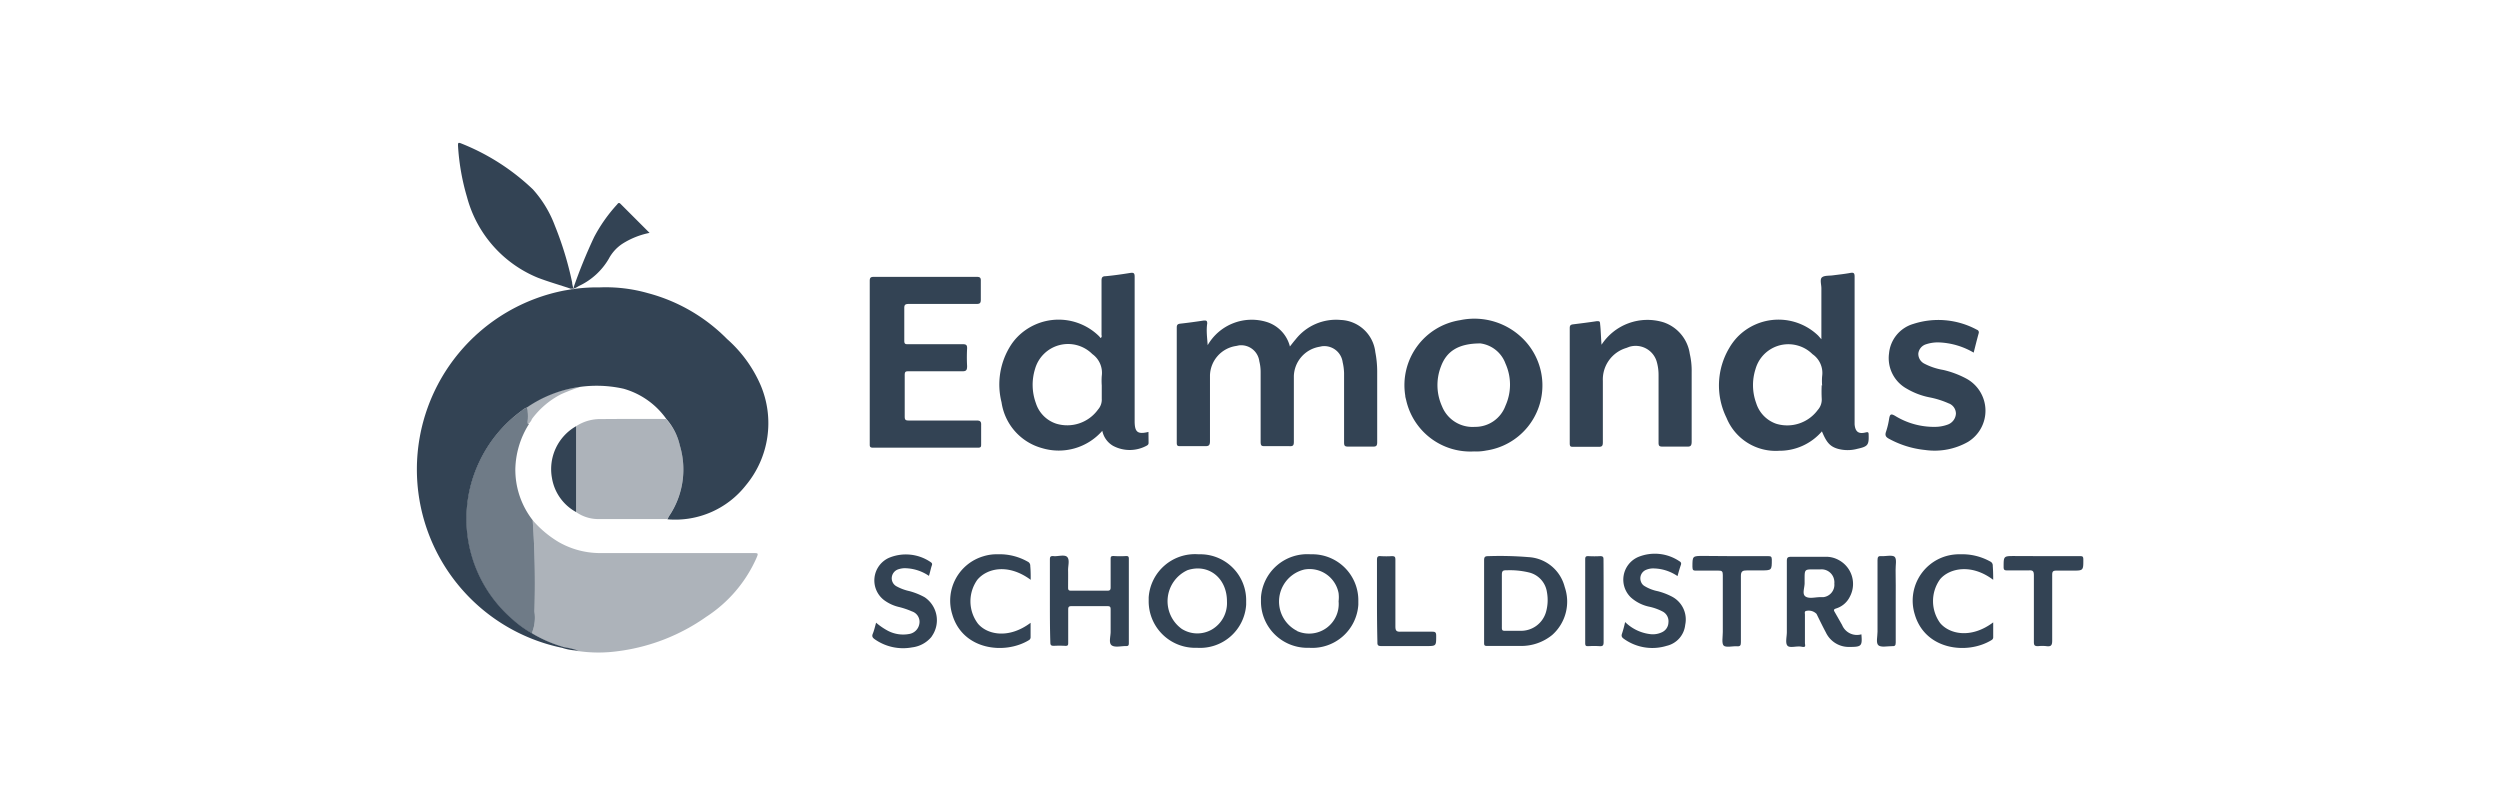 <svg xmlns="http://www.w3.org/2000/svg" viewBox="0 0 228 72"><defs><style>.cls-1{fill:none;}.cls-2,.cls-3,.cls-4{fill:#334354;}.cls-3{opacity:0.4;}.cls-3,.cls-4{isolation:isolate;}.cls-4{opacity:0.7;}</style></defs><title>edmonds</title><g id="Layer_2" data-name="Layer 2"><g id="Layer_1-2" data-name="Layer 1"><g id="Group_10979" data-name="Group 10979"><g id="Group_10978" data-name="Group 10978"><rect id="Rectangle_1562" data-name="Rectangle 1562" class="cls-1" width="228" height="72"/><g id="Group_11431" data-name="Group 11431"><g id="Group_11436" data-name="Group 11436"><path id="Path_13611" data-name="Path 13611" class="cls-2" d="M110.14,31.48a4.64,4.64,0,0,1,5.4-2.11,3.15,3.15,0,0,1,2.1,2.23c.18-.23.35-.45.53-.66a4.69,4.69,0,0,1,4.1-1.76,3.31,3.31,0,0,1,3.16,2.94,9.27,9.27,0,0,1,.17,1.75c0,2.15,0,4.3,0,6.46,0,.32-.08.41-.4.4-.75,0-1.5,0-2.24,0-.3,0-.38-.06-.38-.37q0-3.16,0-6.33a4.91,4.91,0,0,0-.13-1,1.69,1.69,0,0,0-1.9-1.45l-.24.05A2.8,2.8,0,0,0,118,34.29c0,2,0,4,0,6,0,.32-.07.42-.4.4-.73,0-1.47,0-2.2,0-.32,0-.43,0-.43-.41,0-2.11,0-4.22,0-6.33a4,4,0,0,0-.12-1,1.67,1.67,0,0,0-1.87-1.45l-.23.05a2.79,2.79,0,0,0-2.4,2.68c0,2,0,4,0,6,0,.4-.12.47-.48.46-.73,0-1.46,0-2.2,0-.24,0-.35,0-.35-.31q0-5.27,0-10.51c0-.24.08-.32.3-.35.73-.08,1.45-.18,2.18-.29.21,0,.29,0,.3.26C110,30.14,110.09,30.75,110.14,31.48Z"/><path id="Path_13612" data-name="Path 13612" class="cls-2" d="M104.74,39.39c-1,.25-1.24,0-1.26-.9v-5c0-2.75,0-5.51,0-8.26,0-.32-.09-.38-.39-.34-.75.12-1.5.23-2.26.3-.3,0-.37.12-.37.41,0,1.63,0,3.27,0,4.91,0,.1.07.22-.09.32a1.43,1.43,0,0,0-.2-.23,5.26,5.26,0,0,0-7.42.17,5,5,0,0,0-.54.68,6.63,6.63,0,0,0-.87,5.24,5.09,5.09,0,0,0,3.7,4.18,5.28,5.28,0,0,0,5.49-1.58,2.05,2.05,0,0,0,1,1.38,3.23,3.23,0,0,0,3,0c.12-.06.22-.12.22-.28Zm-4.26-4.24c0,.4,0,.8,0,1.2a1.37,1.37,0,0,1-.34,1,3.46,3.46,0,0,1-3.81,1.29,2.89,2.89,0,0,1-1.86-1.88,4.88,4.88,0,0,1-.08-3.09,3.13,3.13,0,0,1,5.23-1.38,2.1,2.1,0,0,1,.86,2,6.17,6.17,0,0,0,0,.86Z"/><path id="Path_13613" data-name="Path 13613" class="cls-2" d="M170.42,39.63c0-.23-.07-.24-.28-.19-.64.16-.94-.06-1-.74,0-.16,0-.31,0-.47V33.75q0-4.26,0-8.53c0-.32-.09-.38-.39-.33-.53.1-1.05.15-1.58.22-.34.05-.78,0-1,.18s-.06.65-.06,1c0,1.5,0,3,0,4.65l-.29-.33a5.22,5.22,0,0,0-7.38.14,5.41,5.41,0,0,0-.74,1,6.68,6.68,0,0,0-.24,6.36,4.84,4.84,0,0,0,4.8,3,5.11,5.11,0,0,0,3.9-1.77c.41,1,.73,1.38,1.45,1.59a3.4,3.4,0,0,0,1.79,0C170.36,40.72,170.45,40.58,170.42,39.63Zm-4.28-4.5a12,12,0,0,0,0,1.2,1.42,1.42,0,0,1-.36,1.06A3.46,3.46,0,0,1,162,38.65a2.91,2.91,0,0,1-1.84-1.9,4.78,4.78,0,0,1-.06-3.08,3.11,3.11,0,0,1,3.84-2.16,3.07,3.07,0,0,1,1.36.79,2.08,2.08,0,0,1,.88,2,5,5,0,0,0,0,.86Z"/><path id="Path_13614" data-name="Path 13614" class="cls-2" d="M79.32,33c0-2.46,0-4.91,0-7.37,0-.28.06-.38.37-.38h9.39c.32,0,.38.1.37.39,0,.56,0,1.12,0,1.68,0,.33-.09.4-.41.4-2,0-4.1,0-6.16,0-.34,0-.42.09-.41.42,0,1,0,2,0,2.93,0,.28.08.33.33.32h5c.32,0,.41.08.4.4a14.06,14.06,0,0,0,0,1.59c0,.37-.07.49-.46.48-1.61,0-3.22,0-4.83,0-.3,0-.41,0-.4.39,0,1.24,0,2.5,0,3.74,0,.28.06.36.35.36,2.06,0,4.13,0,6.2,0,.33,0,.44.09.42.43,0,.57,0,1.15,0,1.72,0,.23,0,.33-.3.33H79.62c-.32,0-.3-.15-.3-.37Z"/><path id="Path_13615" data-name="Path 13615" class="cls-2" d="M139,31a6.28,6.28,0,0,0-5.84-1.8,6,6,0,0,0-5,6.88c0,.13.05.27.08.4a6,6,0,0,0,6.2,4.69,4.45,4.45,0,0,0,1.09-.08A6,6,0,0,0,139,31Zm-1.7,6a2.93,2.93,0,0,1-2.79,1.93,3,3,0,0,1-3-1.88,4.69,4.69,0,0,1-.09-3.64c.51-1.37,1.58-2.09,3.6-2.09a2.83,2.83,0,0,1,2.28,1.84,4.67,4.67,0,0,1,0,3.84Z"/><path id="Path_13616" data-name="Path 13616" class="cls-2" d="M146.06,31.44a5,5,0,0,1,5.64-2.05,3.57,3.57,0,0,1,2.41,2.89,6.76,6.76,0,0,1,.17,1.62c0,2.12,0,4.25,0,6.37,0,.4-.11.48-.47.46-.73,0-1.47,0-2.2,0-.29,0-.35-.08-.35-.36,0-2.06,0-4.13,0-6.2a4.31,4.31,0,0,0-.18-1.23,2,2,0,0,0-2.49-1.31l-.26.1a3,3,0,0,0-2.15,3c0,1.87,0,3.74,0,5.6,0,.3-.05.43-.39.42-.76,0-1.53,0-2.29,0-.24,0-.34,0-.34-.32,0-3.5,0-7,0-10.51,0-.24.08-.31.3-.34.73-.09,1.45-.18,2.17-.29.23,0,.29,0,.3.26C146,30.14,146,30.75,146.06,31.44Z"/><path id="Path_13617" data-name="Path 13617" class="cls-2" d="M180,32.16a6.75,6.75,0,0,0-3.12-.93,3.39,3.39,0,0,0-1.23.17,1,1,0,0,0-.7.85,1,1,0,0,0,.54.91,5.85,5.85,0,0,0,1.74.58,8.49,8.49,0,0,1,2.12.8,3.33,3.33,0,0,1,.13,5.76,6.16,6.16,0,0,1-3.9.74,8.7,8.7,0,0,1-3.26-1c-.29-.15-.44-.29-.32-.65a7.11,7.11,0,0,0,.29-1.21c.07-.4.16-.48.55-.25a6.76,6.76,0,0,0,3.63,1,3.38,3.38,0,0,0,1.14-.2,1.13,1.13,0,0,0,.77-1,1,1,0,0,0-.68-.95,8,8,0,0,0-1.72-.54,6.58,6.58,0,0,1-2.08-.79,3.18,3.18,0,0,1-1.62-3.22,3.1,3.1,0,0,1,2.22-2.69,7.4,7.4,0,0,1,5.79.53.25.25,0,0,1,.17.31v0C180.29,31,180.15,31.56,180,32.16Z"/></g><g id="Group_11437" data-name="Group 11437"><path id="Path_13618" data-name="Path 13618" class="cls-2" d="M109.29,50.55a4.23,4.23,0,0,0-4.53,3.93c0,.1,0,.2,0,.3a4.24,4.24,0,0,0,4.17,4.3h.26a4.21,4.21,0,0,0,4.46-3.93c0-.11,0-.21,0-.32a4.19,4.19,0,0,0-4.11-4.28Zm1.22,6.87a2.65,2.65,0,0,1-2.74-.07A3.11,3.11,0,0,1,108.3,52c1.9-.63,3.61.7,3.6,2.87A2.79,2.79,0,0,1,110.51,57.42Z"/><path id="Path_13619" data-name="Path 13619" class="cls-2" d="M119.5,50.55A4.23,4.23,0,0,0,115,54.48c0,.1,0,.2,0,.3a4.23,4.23,0,0,0,4.16,4.3h.26a4.21,4.21,0,0,0,4.46-3.93c0-.11,0-.21,0-.32a4.2,4.2,0,0,0-4.12-4.28Zm-1.18,7a3,3,0,0,1,.64-5.61,2.69,2.69,0,0,1,3.12,2.16,3.08,3.08,0,0,1,0,.74,2.7,2.7,0,0,1-3.79,2.71Z"/><path id="Path_13620" data-name="Path 13620" class="cls-2" d="M142.7,53.53a3.61,3.61,0,0,0-3.29-2.72,31.78,31.78,0,0,0-3.65-.09c-.31,0-.41.05-.41.38,0,1.24,0,2.47,0,3.7s0,2.53,0,3.79c0,.23,0,.33.3.32,1,0,2,0,3,0a4.46,4.46,0,0,0,2.91-1A4.07,4.07,0,0,0,142.7,53.53ZM141,55.8a2.37,2.37,0,0,1-2.3,1.73c-.46,0-.92,0-1.38,0-.27,0-.36,0-.35-.34,0-.82,0-1.63,0-2.45s0-1.55,0-2.32c0-.36.11-.42.43-.41a7.39,7.39,0,0,1,2.09.21A2.16,2.16,0,0,1,141.08,54,4,4,0,0,1,141,55.8Z"/><path id="Path_13621" data-name="Path 13621" class="cls-2" d="M169.76,57.85l0,0A1.46,1.46,0,0,1,168,57l-.66-1.16c-.11-.18-.14-.27.12-.35a2.07,2.07,0,0,0,1.24-1.06,2.47,2.47,0,0,0-1-3.35,2.36,2.36,0,0,0-1.25-.3c-1,0-2.07,0-3.1,0-.34,0-.39.1-.39.41,0,2.15,0,4.3,0,6.46,0,.43-.16,1,.06,1.24s.84,0,1.28.09.32-.11.31-.34c0-.86,0-1.73,0-2.59,0-.11-.05-.24.06-.32a1,1,0,0,1,1,.26c.28.57.55,1.13.85,1.69A2.31,2.31,0,0,0,168.69,59C169.77,59,169.85,58.92,169.76,57.85ZM166,54.46c-.46,0-1,.17-1.34-.06s-.06-.83-.08-1.27c0-.1,0-.2,0-.3,0-.91,0-.91.9-.9H166A1.17,1.17,0,0,1,167.29,53a.67.67,0,0,1,0,.2,1.14,1.14,0,0,1-1,1.26Z"/><path id="Path_13622" data-name="Path 13622" class="cls-2" d="M95.75,54.8c0-1.23,0-2.47,0-3.7,0-.28,0-.42.36-.38s1-.18,1.23.09.06.79.07,1.2,0,1.06,0,1.59c0,.21.06.27.27.27H101c.23,0,.29-.08.29-.3,0-.85,0-1.7,0-2.54,0-.24,0-.33.3-.32a8.37,8.37,0,0,0,1.12,0c.19,0,.24.06.24.25q0,3.85,0,7.71c0,.22-.08.26-.28.25-.44,0-1,.15-1.29-.07s-.08-.83-.09-1.27c0-.64,0-1.29,0-1.93,0-.27,0-.38-.34-.37-1.07,0-2.15,0-3.23,0-.25,0-.3.08-.3.31,0,1,0,2,0,3,0,.23,0,.33-.3.31a8.85,8.85,0,0,0-1,0c-.27,0-.33-.07-.33-.33C95.75,57.33,95.75,56.07,95.75,54.8Z"/><path id="Path_13623" data-name="Path 13623" class="cls-2" d="M94,52.88c-2.06-1.52-4-1.05-4.87,0a3.38,3.38,0,0,0,.06,4c.84,1,2.8,1.42,4.8-.08V58.1a.3.3,0,0,1-.15.28c-2.21,1.35-6.07.91-7-2.37a4.22,4.22,0,0,1,2.82-5.27A4.06,4.06,0,0,1,91,50.55a5.18,5.18,0,0,1,2.72.67.4.4,0,0,1,.24.4C94,52,94,52.42,94,52.88Z"/><path id="Path_13624" data-name="Path 13624" class="cls-2" d="M181.78,52.88c-2-1.51-4-1.05-4.84-.06a3.41,3.41,0,0,0,0,4c.83,1,2.8,1.47,4.84-.06V58.1a.29.29,0,0,1-.16.28c-2.2,1.35-6.06.91-7-2.37a4.23,4.23,0,0,1,2.82-5.28,4.4,4.4,0,0,1,1.35-.18,5.27,5.27,0,0,1,2.72.66.4.4,0,0,1,.23.4C181.77,52,181.78,52.42,181.78,52.88Z"/><path id="Path_13625" data-name="Path 13625" class="cls-2" d="M148.21,56.73a3.92,3.92,0,0,0,2.36,1.11,1.92,1.92,0,0,0,1-.18,1,1,0,0,0,.59-.88,1,1,0,0,0-.51-1,4.81,4.81,0,0,0-1.2-.44,3.64,3.64,0,0,1-1.71-.85,2.25,2.25,0,0,1,.66-3.69,4,4,0,0,1,3.74.37c.16.09.22.18.15.37s-.2.63-.3,1a4,4,0,0,0-2.28-.7,1.69,1.69,0,0,0-.59.13.84.84,0,0,0-.46,1.09.74.74,0,0,0,.34.4,3.73,3.73,0,0,0,1.2.46,6,6,0,0,1,1.24.47,2.35,2.35,0,0,1,1.25,2.6A2.19,2.19,0,0,1,152,58.9a4.45,4.45,0,0,1-3.89-.63c-.19-.13-.27-.25-.18-.49A10.23,10.23,0,0,0,148.21,56.73Z"/><path id="Path_13626" data-name="Path 13626" class="cls-2" d="M84.72,52.52a4,4,0,0,0-2.26-.7,2,2,0,0,0-.59.12.87.87,0,0,0-.54.72.83.83,0,0,0,.41.8,4.36,4.36,0,0,0,1.2.45,6.22,6.22,0,0,1,1.39.56A2.53,2.53,0,0,1,85,58a.71.71,0,0,1-.1.14,2.71,2.71,0,0,1-1.71.9,4.5,4.5,0,0,1-3.4-.73c-.2-.14-.3-.26-.19-.52s.21-.67.3-1a5.93,5.93,0,0,0,1.1.75,3,3,0,0,0,1.91.28,1.12,1.12,0,0,0,.93-.9,1,1,0,0,0-.67-1.16,7.17,7.17,0,0,0-1.26-.42,3.71,3.71,0,0,1-1.27-.6,2.26,2.26,0,0,1,.42-3.86,4,4,0,0,1,3.78.36c.14.09.21.16.14.34S84.83,52.17,84.72,52.52Z"/><path id="Path_13627" data-name="Path 13627" class="cls-2" d="M186.39,50.72h3.27c.25,0,.34,0,.34.32,0,1,0,1-1,1-.49,0-1,0-1.46,0-.32,0-.38.1-.38.39,0,2,0,4,0,6,0,.44-.12.55-.52.5a3.3,3.3,0,0,0-.77,0c-.3,0-.38-.07-.38-.37,0-2,0-4.05,0-6.07,0-.37-.07-.5-.46-.47-.68,0-1.35,0-2,0-.25,0-.3-.08-.3-.31,0-1,0-1,1-1Z"/><path id="Path_13628" data-name="Path 13628" class="cls-2" d="M158,50.72h3.27c.24,0,.31.05.32.3,0,1,0,1-1,1-.42,0-.84,0-1.25,0s-.58.07-.57.54c0,2,0,4,0,6,0,.29-.05.41-.37.38s-1,.14-1.2-.06-.08-.81-.08-1.24c0-1.73,0-3.47,0-5.2,0-.32-.07-.41-.4-.4-.67,0-1.35,0-2,0-.26,0-.37,0-.37-.34,0-1,0-1,1-1Z"/><path id="Path_13629" data-name="Path 13629" class="cls-2" d="M125.58,54.82c0-1.25,0-2.5,0-3.75,0-.27.06-.38.35-.35a8.17,8.17,0,0,0,1,0c.27,0,.33.06.33.33,0,2,0,4,0,6.06,0,.37.06.52.48.5.93,0,1.86,0,2.8,0,.32,0,.45,0,.44.41,0,.9,0,.9-.92.9h-4.09c-.29,0-.36-.08-.35-.35C125.59,57.31,125.58,56.06,125.58,54.82Z"/><path id="Path_13630" data-name="Path 13630" class="cls-2" d="M172.89,54.86c0,1.24,0,2.49,0,3.74,0,.26-.07.35-.34.33-.42,0-1,.13-1.24-.08s-.08-.8-.08-1.23c0-2.18,0-4.36,0-6.53,0-.3.07-.4.37-.37s1-.14,1.2.07.07.78.08,1.19C172.9,52.94,172.89,53.9,172.89,54.86Z"/><path id="Path_13631" data-name="Path 13631" class="cls-2" d="M146.25,54.86c0,1.23,0,2.47,0,3.7,0,.31-.08.39-.38.37a8.17,8.17,0,0,0-1,0c-.21,0-.3,0-.3-.28q0-3.82,0-7.65c0-.24.08-.29.3-.28a9.55,9.55,0,0,0,1.07,0c.27,0,.3.1.3.32C146.25,52.31,146.25,53.59,146.25,54.86Z"/></g><g id="Group_11438" data-name="Group 11438"><path id="Path_13632" data-name="Path 13632" class="cls-3" d="M51.32,59a11.84,11.84,0,0,1-2.83-1.23,3.72,3.72,0,0,0,.25-2,82.65,82.65,0,0,0-.16-8.33,9.6,9.6,0,0,0,2.38,2,7.61,7.61,0,0,0,3.7,1h14c.51,0,.52,0,.32.47a12.34,12.34,0,0,1-4.55,5.33,17.9,17.9,0,0,1-8.09,3.15,13,13,0,0,1-3.52,0l-.1,0h0A8.38,8.38,0,0,0,51.32,59Z"/><path id="Path_13633" data-name="Path 13633" class="cls-3" d="M60.73,38.21A5.26,5.26,0,0,1,62,40.6a7.6,7.6,0,0,1-1,6.48,2.1,2.1,0,0,0-.13.26H54.63a3.54,3.54,0,0,1-2.09-.64V38.87a4,4,0,0,1,2.27-.65C56.78,38.2,58.76,38.21,60.73,38.21Z"/><path id="Path_13634" data-name="Path 13634" class="cls-4" d="M48.58,47.44a82.7,82.7,0,0,1,.16,8.33,3.7,3.7,0,0,1-.25,2,10,10,0,0,1-1.77-1.26,12.09,12.09,0,0,1-3.06-14.32,12.2,12.2,0,0,1,3.87-4.7,1.52,1.52,0,0,1,.51-.32,3.3,3.3,0,0,1,.07,1.29c0,.14,0,.19.14.2A8,8,0,0,0,47,42.72,7.49,7.49,0,0,0,48.58,47.44Z"/><path id="Path_13635" data-name="Path 13635" class="cls-2" d="M52.38,26.28c-.09.1-.2,0-.3.06-1-.34-2-.62-3-1a11,11,0,0,1-6.49-7.37,20.77,20.77,0,0,1-.82-4.69c0-.22,0-.31.26-.21a20.32,20.32,0,0,1,6.57,4.2,10.37,10.37,0,0,1,2,3.3,30.46,30.46,0,0,1,1.58,5.19c0,.15.06.31.08.46Z"/><path id="Path_13636" data-name="Path 13636" class="cls-2" d="M52.38,26.28l-.06-.09a47.36,47.36,0,0,1,1.86-4.56,14.11,14.11,0,0,1,2.07-2.95c.09-.09.16-.27.34-.09l2.65,2.65a7.22,7.22,0,0,0-2.49,1,3.74,3.74,0,0,0-1.23,1.36,6.16,6.16,0,0,1-2.72,2.48l-.29.17Z"/><path id="Path_13637" data-name="Path 13637" class="cls-2" d="M52.54,38.87V46.7a4.34,4.34,0,0,1-2.2-3.1A4.5,4.5,0,0,1,52.54,38.87Z"/><path id="Path_13638" data-name="Path 13638" class="cls-3" d="M48.24,38.63c-.13,0-.16-.06-.13-.2A3.3,3.3,0,0,0,48,37.14a10.83,10.83,0,0,1,5-1.88,17,17,0,0,0-1.84.7,7.66,7.66,0,0,0-2.66,2.27C48.47,38.37,48.35,38.5,48.24,38.63Z"/><path id="Path_13639" data-name="Path 13639" class="cls-2" d="M51.32,59a8.15,8.15,0,0,1,1.4.33,4.9,4.9,0,0,1-1.37-.22Z"/><path id="Path_13640" data-name="Path 13640" class="cls-2" d="M69.37,35.13a11.93,11.93,0,0,0-3.06-4.21,15.85,15.85,0,0,0-7.2-4.18,14.07,14.07,0,0,0-4.42-.53,15.85,15.85,0,0,0-2.18.12l-.13,0c-.09.1-.2,0-.29.06l-.6.1a16.62,16.62,0,0,0-.14,32.61l0-.11a11.84,11.84,0,0,1-2.83-1.23,10,10,0,0,1-1.77-1.27,12.09,12.09,0,0,1-3.06-14.32,12.2,12.2,0,0,1,3.87-4.7,1.69,1.69,0,0,1,.51-.32,11.22,11.22,0,0,1,8.79-1.7,7.16,7.16,0,0,1,3.91,2.76A5.45,5.45,0,0,1,62,40.62a7.6,7.6,0,0,1-1,6.48l-.13.26a8.19,8.19,0,0,0,7.16-3.11A8.86,8.86,0,0,0,69.37,35.13Z"/><path id="Path_13641" data-name="Path 13641" class="cls-2" d="M52.77,59.33l.1.05Z"/></g></g></g><path id="Path_12576" data-name="Path 12576" class="cls-1" d="M0,8V36.59"/></g></g></g></svg>